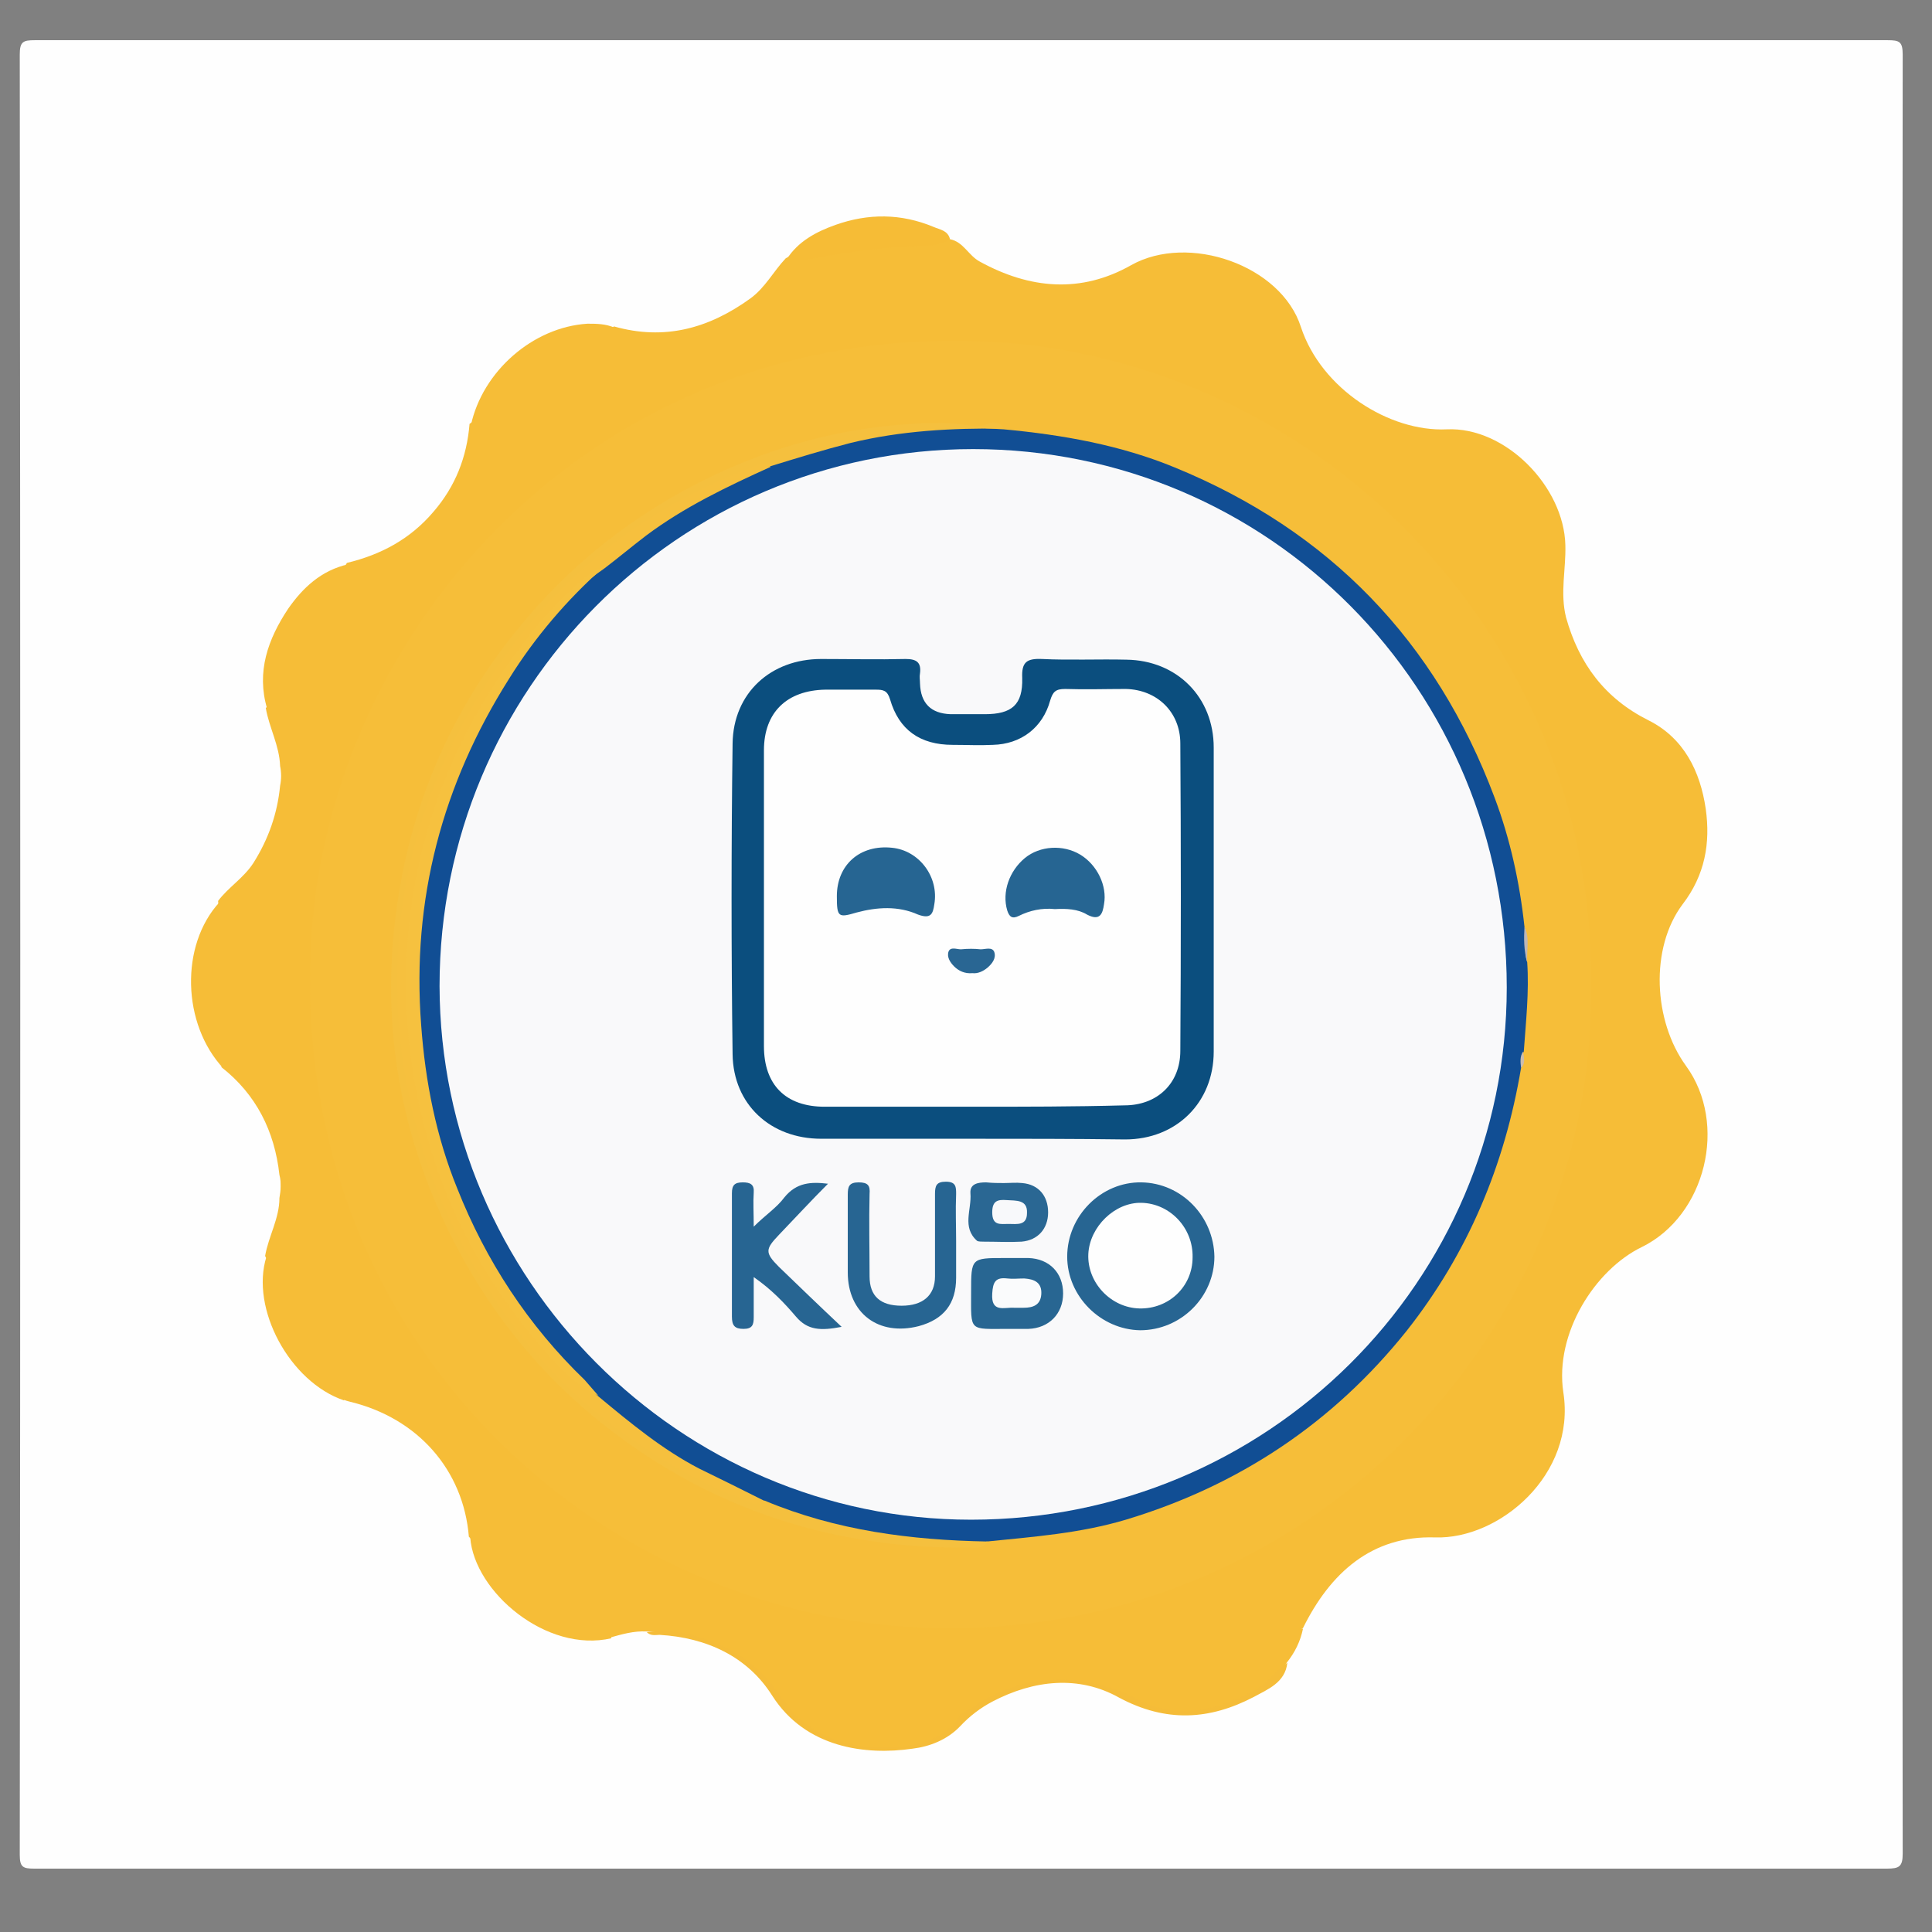 <?xml version="1.0" encoding="utf-8"?>
<!-- Generator: Adobe Illustrator 21.1.0, SVG Export Plug-In . SVG Version: 6.00 Build 0)  -->
<svg version="1.1" id="Layer_1" xmlns="http://www.w3.org/2000/svg" xmlns:xlink="http://www.w3.org/1999/xlink" x="0px" y="0px"
	 viewBox="0 0 283.5 283.5" style="enable-background:new 0 0 283.5 283.5;" xml:space="preserve">
<rect x="0" y="0" width="283.5" height="283.5" fill="#808080" stroke="none"/>
<style type="text/css">
	.st0{fill:#FEFEFE;}
	.st1{fill:#F6BD37;}
	.st2{fill:#F6BC36;}
	.st3{fill:#F5BC38;}
	.st4{fill:#F6BE39;}
	.st5{fill:#114E94;}
	.st6{fill:#F5C03E;}
	.st7{fill:#BFB7B5;}
	.st8{fill:#CBBCAD;}
	.st9{fill:#F9F9FA;}
	.st10{fill:#F6C03E;}
	.st11{fill:#F6C13F;}
	.st12{fill:#0B4E7E;}
	.st13{fill:#276592;}
	.st14{fill:#286692;}
	.st15{fill:#2A6793;}
	.st16{fill:#FAFBFC;}
	.st17{fill:#F8F9FB;}
	.st18{fill:#266592;}
	.st19{fill:#296693;}
</style>
<g>
	<g>
		<path class="st0" d="M141.1,274.2c-45.4,0-90.7,0-136.1,0c-1.6,0-2.1-0.2-2.1-2C3,184.2,3,96.1,2.9,8c0-1.9,0.5-2.1,2.2-2.1
			c90.6,0,181.3,0,271.9,0c1.7,0,2.2,0.2,2.2,2.1c-0.1,88-0.1,176,0,264c0,1.9-0.5,2.2-2.3,2.2C231.6,274.2,186.3,274.2,141.1,274.2
			z"/>
		<path class="st1" d="M139.4,35.1c2,0.4,2.7,2.4,4.4,3.3c7.3,4,14.8,4.7,22.2,0.5c8.4-4.7,22,0,24.9,9.1c3,9.1,13,15.4,21.4,15
			c8.6-0.4,17.2,8.4,17.4,17c0.1,3.5-0.8,7,0.1,10.6c1.9,6.8,5.7,11.9,12.1,15.1c5.2,2.6,7.6,7.5,8.4,13c0.7,5-0.1,9.7-3.4,14
			c-4.8,6.4-4.3,17.1,0.5,23.7c6.2,8.5,2.9,22-6.5,26.6c-6.8,3.3-12.8,12.6-11.5,21.3c1.9,12.1-9.4,21.6-18.8,21.3
			c-9.3-0.3-15.4,5.2-19.4,13.3c-3.8,2.4-8,4.2-12.2,5.8c-4.4,1.6-8.9,2.9-13.2,4.6c-7.5-3.6-14.7-3.3-21.9,0.9
			c-1.2,0.7-2,2.1-3.6,2.1c-8.4,0-16.7-1.1-25-2.4c-0.6-0.1-1-0.5-1.4-1c-4.6-6.7-11.2-9.4-19-9.5c-1.9-0.1-3.6,0.4-5.4,0.9
			c-4.9-3.6-10.4-6.2-15.1-10.1c-1.9-1.6-3.9-2.9-5.6-4.7c-0.8-9.8-7.5-17.4-17.4-19.8c-0.4-0.1-0.8-0.2-1.1-0.4
			c-3.3-6.4-7.3-12.3-10-19c-0.3-0.8-1.1-1.3-1.4-2c0.5-2.9,2.1-5.5,2.1-8.5c0.2-1.1,0.3-2.3,0-3.4c-0.7-6.4-3.4-11.8-8.5-15.8
			c-0.3-5.2-1.1-10.3-0.6-15.5c0.3-3,0.4-5.9,0.1-8.9c1.5-2,3.8-3.4,5.2-5.6c2.2-3.5,3.5-7.2,3.9-11.3c0.2-1,0.2-1.9,0-2.9
			c-0.1-3-1.6-5.6-2.1-8.5c1.6-1.7,2.3-3.8,3.2-5.8c2.5-5.4,5.8-10.3,8.7-15.5c5-1.2,9.3-3.5,12.7-7.5c3.2-3.7,4.9-8,5.3-12.9
			c6.9-5,14-9.8,21.2-14.3c7.4,2.1,13.9,0.3,20-4.1c2.2-1.6,3.4-4,5.2-5.9c1.7-1,3.6-0.9,5.5-1.3c5.5-1.1,11-1.3,16.6-1.9
			C138.1,34.9,138.7,35,139.4,35.1z"/>
		<path class="st1" d="M166.1,248.9c2.3-1.6,5-2.1,7.5-2.9c5.2-1.7,10.3-3.7,15.1-6.2c0.8-0.4,1.6-0.9,2.5-0.8
			c-0.4,1.9-1.2,3.5-2.4,5c-4.1,6.2-14.3,9.3-21.1,6.4C167.1,250.1,166.1,250.1,166.1,248.9z"/>
		<path class="st1" d="M90.2,48.1c-0.3,2.1-2.2,2.3-3.5,3.1c-5,3-9.9,6.1-14.3,9.9c-0.9,0.8-1.9,1.6-3.3,1.3
			c1.7-7.9,9.1-14.4,17.1-14.9C87.5,47.5,88.9,47.5,90.2,48.1z"/>
		<path class="st1" d="M69,225.6c2.9,1,4.8,3.3,7.1,5.1c3.8,2.8,7.7,5.2,11.8,7.6c0.9,0.5,1.7,1,1.8,2.1
			C80.2,242.6,69.6,233.6,69,225.6z"/>
		<path class="st1" d="M51.1,82.8c0.3,1.8-1,3.1-1.8,4.4c-2.8,4.5-5.4,9-7.4,13.9c-0.5,1.2-0.9,2.7-2.7,2.9
			c-1.6-5.4,0.1-10.2,3.1-14.7C44.4,86.3,47.1,83.7,51.1,82.8z"/>
		<path class="st1" d="M32.2,132.4c1.9,2.1,1.1,4.7,0.9,7c-0.3,3.4-0.5,6.8,0.1,10.3c0.4,2.4,0.1,4.7-0.4,7.1
			C26.7,150.3,26.4,138.7,32.2,132.4z"/>
		<path class="st1" d="M39.1,184.4c1,0.1,1.6,0.7,2,1.6c2.3,5.9,5.4,11.4,8.8,16.7c0.6,0.9,0.8,1.8,0.6,2.8
			C42.5,202.8,36.7,192,39.1,184.4z"/>
		<path class="st2" d="M139.4,35.1c-1.7,1.1-3.7,0.9-5.4,1c-5.3,0.3-10.4,1-15.6,2c-0.9,0.2-2,0-3,0c1.7-2.7,4.4-4.1,7.2-5.1
			c4.8-1.7,9.6-1.7,14.4,0.3C137.9,33.7,139.1,33.8,139.4,35.1z"/>
		<path class="st3" d="M166.1,248.9c6.2,3.7,12.1,2.2,17.9-0.8c1.9-1,3.1-2.9,4.9-4.1c-0.3,2.9-2.9,3.9-4.9,5
			c-6.5,3.4-12.9,3.8-19.8,0.1c-5.9-3.3-12.5-2.6-18.6,0.6c-1.7,0.9-3.3,2.1-4.7,3.6c-1.9,2-4.5,3-7,3.3c-6.9,1-15.7-0.1-20.6-7.8
			c-3.6-5.7-9.6-8.5-16.5-8.9c-0.6,0-1.3,0.2-1.9-0.4c4.5-0.6,8.7,0.7,12.6,2.8c3.1,1.7,5.4,4.1,7.3,7c0.5,0.4,1.1,0.7,1.6,1.2
			c5.5,6,17.1,7,22.9,2c0.4-0.3,0.9-0.4,1.3-0.7c2.3-1.4,4.5-3,7-3.9C154.1,245.6,160.2,246.2,166.1,248.9z"/>
		<path class="st1" d="M41.2,172.6c0.6,1.1,0.6,2.3,0,3.4C41.3,174.9,41.2,173.7,41.2,172.6z"/>
		<path class="st1" d="M41.3,112.6c0.6,1,0.6,1.9,0,2.9C41.3,114.5,41.3,113.6,41.3,112.6z"/>
		<path class="st4" d="M233.5,144.6c0.5,51.4-41.9,95.5-96.3,94.3c-48.8-1-94.3-41.8-91.6-99.8c2.1-46.4,41.4-91.5,98.9-89
			C191.7,52.2,233.9,91.7,233.5,144.6z"/>
		<path class="st1" d="M140.8,251.9c-2.1,3-5.4,4.1-8.7,4.4c-5.5,0.5-10.6-0.5-14.9-4.2c-0.9-0.8-1.4-1.7-2.1-2.6
			c4.9-0.2,9.7,1.4,14.6,1.7c2.4,0.2,4.7,0.2,7.1,0.2C138.1,251.4,139.5,251.5,140.8,251.9z"/>
		<path class="st5" d="M223.2,156.7c-2.4,14.3-7.8,27.2-16.8,38.6c-10.8,13.5-24.6,22.7-41.2,27.7c-6.7,2-13.5,2.5-20.4,3.2
			c-2.8,0.8-5.5,0.3-8.3,0.2c-8.3-0.6-16.5-2-24.2-5.5c-9.2-4-17.7-9-25-15.9c-6.1-5.8-11.4-12.3-15.7-19.7
			c-5.2-8.9-8.1-18.5-9.8-28.6c-1.7-10.4-1.1-20.6,1.2-30.7c1.7-7.7,4.5-15,8.4-21.9c4.5-7.9,10.1-14.9,16.8-21
			c7.3-6.9,15.9-11.7,25.1-15.4c7.5-2.6,15.1-4.6,23-5c3.7-0.2,7.3,0.1,11,0.3c8.6,0.8,17.1,2.3,25.1,5.6
			c22.7,9.3,38.3,25.5,46.9,48.4c2.3,6.1,3.7,12.5,4.4,19c0.5,1.7-0.2,3.5,0.4,5.2c0.3,4.4-0.2,8.8-0.5,13.1
			C223.1,155.1,223.6,156,223.2,156.7z"/>
		<path class="st6" d="M147.3,62.9c-7.6-0.1-15.1,0.3-22.5,2.1c-3.9,1-7.8,2.2-11.7,3.4c-2.1,0-3.8,1-5.6,1.8
			c-15.6,7.1-28.2,17.7-36.9,32.5c-6.7,11.4-10.7,23.7-11.4,37c-1.2,22.2,5.7,41.5,20,58.3c7.7,9,17.1,15.7,27.9,20.4
			c1.6,0.7,3.1,2,5.1,1.8c10.5,4.4,21.5,5.8,32.7,6c-0.6,1.1-1.7,0.9-2.6,0.9c-19.8,0.2-37.7-5.5-53.3-17.7
			c-11.8-9.2-20.3-21-25.9-34.9c-4.7-11.9-6.5-24.2-5.4-36.8c1.5-16.8,7.4-32,18.2-45.3c7.6-9.4,16.8-16.7,27.5-22
			c8.7-4.3,18-7.1,27.8-8c3.6-0.3,7.2-0.6,10.8,0c0.9,0.2,2,0.2,2.9-0.2C145.8,61.8,146.7,61.9,147.3,62.9z"/>
		<path class="st7" d="M224.1,141.2c-0.5-1.7-0.5-3.5-0.4-5.2C224.5,137.6,224,139.4,224.1,141.2z"/>
		<path class="st8" d="M223.2,156.7c-0.1-0.8-0.2-1.7,0.3-2.4C223.6,155.2,223.9,156,223.2,156.7z"/>
		<path class="st9" d="M64.5,144.7c0-43.5,35-78.8,78.3-78.8c43.4,0,78.3,35.2,78.3,79c0,43.2-35.2,78.1-78.6,78.1
			C99.7,223,64.6,187.7,64.5,144.7z"/>
		<path class="st10" d="M112.1,220.2c-0.6,0.7-1.3,0.5-2,0.2c-7.3-2.6-13.8-6.5-20-11.1c-7.5-5.6-13.7-12.5-18.7-20.5
			c-6.6-10.4-10.8-21.7-12.4-34c-2.7-20.8,2.3-39.7,13.9-56.8c9.3-13.8,21.9-23.5,37.4-29.4c0.9-0.3,1.8-1,2.8-0.1
			c-6.4,2.9-12.7,5.9-18.3,10.1c-2.1,1.6-4,3.2-6.1,4.8c-5.7,3.9-9.8,9.3-13.7,14.8c-8.2,11.6-13.1,24.5-14.4,38.7
			c-2,21.9,4.1,41.2,17.6,58.4c2.8,3.6,6,6.8,9.6,9.6c4.7,3.9,9.4,7.8,14.8,10.6C105.7,217,108.9,218.6,112.1,220.2z"/>
		<path class="st11" d="M87.8,204.8c-3.8-1.7-6.4-4.9-9-7.9c-7.3-8.6-12.7-18.3-15.9-29.3c-2.9-10-3.9-20.2-3-30.7
			c1.3-14.4,6.2-27.3,14.4-39.1c3.5-5,7.3-9.7,12.1-13.5c0.7-0.5,1.3-0.9,2.2-1.1c-5.4,4.8-10.1,10.3-13.9,16.4
			c-9.8,15.5-14.3,32.4-12.9,50.8c0.6,8.3,2.2,16.4,5.3,24c4.2,10.6,10.4,20.1,18.7,28.1C86.5,203.3,87.1,204,87.8,204.8z"/>
		<path class="st12" d="M142.6,167.1c-7.4,0-14.7,0-22.1,0c-7.4,0-12.9-5-13-12.4c-0.2-15.2-0.2-30.4,0-45.6
			c0.1-7.4,5.6-12.4,13-12.4c4.1,0,8.3,0.1,12.4,0c1.6,0,2.3,0.5,2.1,2.1c-0.1,0.5,0,1,0,1.5c0.1,2.9,1.6,4.4,4.5,4.5
			c1.7,0,3.3,0,5,0c4,0,5.6-1.4,5.5-5.3c-0.1-2.3,0.6-2.9,2.9-2.8c4.1,0.2,8.3,0,12.4,0.1c7.4,0.1,12.8,5.5,12.8,12.9
			c0,14.9,0,29.7,0,44.6c0,7.5-5.5,12.9-13,12.9C157.5,167.1,150,167.1,142.6,167.1z"/>
		<path class="st13" d="M167.3,195.2c-5.8-0.1-10.7-5-10.7-10.8c0-6,5-11,10.9-10.9c5.9,0.1,10.6,5,10.7,10.9
			C178.2,190.3,173.3,195.2,167.3,195.2z"/>
		<path class="st13" d="M121.5,173.7c-2.5,2.5-4.8,5-7.2,7.5c-2,2.1-2.1,2.6,0,4.7c2.9,2.8,5.8,5.6,9.2,8.8c-3.1,0.6-5,0.5-6.7-1.5
			c-1.7-2-3.6-4-6.2-5.8c0,2.2,0,4.1,0,5.9c0,1.1-0.2,1.7-1.5,1.7c-1.3,0-1.7-0.5-1.7-1.8c0-6,0-12.1,0-18.1c0-1.2,0.4-1.6,1.6-1.6
			c1.1,0,1.7,0.3,1.6,1.5c-0.1,1.5,0,2.9,0,5c1.7-1.7,3.4-2.8,4.5-4.3C116.9,173.5,119,173.4,121.5,173.7z"/>
		<path class="st13" d="M140.3,182.1c0,1.8,0,3.6,0,5.4c0,3.8-1.8,6.1-5.5,7.1c-5.9,1.5-10.4-1.9-10.4-7.9c0-3.8,0-7.6,0-11.4
			c0-1.2,0.2-1.8,1.6-1.8c1.4,0,1.7,0.5,1.6,1.7c-0.1,4,0,8.1,0,12.1c0,2.9,1.6,4.3,4.7,4.3c3.1,0,4.9-1.5,4.9-4.3c0-4,0-8.1,0-12.1
			c0-1.2,0.2-1.8,1.6-1.8c1.5,0,1.5,0.8,1.5,1.8C140.2,177.6,140.3,179.9,140.3,182.1z"/>
		<path class="st14" d="M148,195c-5.9,0-5.5,0.5-5.5-5.4c0-5,0-5,4.9-5c1.2,0,2.3,0,3.5,0c3.1,0.1,5.1,2.2,5.1,5.2
			c0,3-2.1,5.1-5.1,5.2C149.9,195,149,195,148,195z"/>
		<path class="st15" d="M147.3,173.6c0.9,0,1.8-0.1,2.7,0c2.4,0.2,3.8,1.9,3.8,4.3c0,2.4-1.5,4.1-3.9,4.3c-1.8,0.1-3.6,0-5.5,0
			c-0.3,0-0.8,0-1-0.1c-2.3-2-0.8-4.6-1-7c-0.1-1.4,1.1-1.6,2.3-1.6C145.7,173.6,146.5,173.6,147.3,173.6
			C147.3,173.6,147.3,173.6,147.3,173.6z"/>
		<path class="st0" d="M142.8,162.4c-7.3,0-14.5,0-21.8,0c-5.7,0-8.9-3.2-8.9-8.9c0-14.5,0-28.9,0-43.4c0-5.6,3.4-8.8,9-8.9
			c2.5,0,5,0,7.4,0c1.1,0,1.7,0.1,2.1,1.4c1.3,4.5,4.4,6.7,9.2,6.7c2,0,4,0.1,5.9,0c4.1-0.1,7.3-2.5,8.4-6.5
			c0.4-1.3,0.8-1.7,2.2-1.7c3,0.1,5.9,0,8.9,0c4.6,0.1,8,3.4,8,8c0.1,15,0.1,30.1,0,45.1c0,4.8-3.4,8-8.2,8
			C157.6,162.4,150.2,162.4,142.8,162.4z"/>
		<path class="st0" d="M167.2,192c-4.2-0.1-7.7-3.8-7.5-8c0.2-4,3.9-7.6,7.8-7.5c4.2,0.1,7.6,3.7,7.5,8
			C175,188.8,171.5,192.1,167.2,192z"/>
		<path class="st16" d="M148.8,191.9c-1.4-0.1-3.4,0.8-3.2-2.1c0.1-1.7,0.5-2.4,2.2-2.2c0.8,0.1,1.6,0,2.5,0
			c1.5,0.1,2.6,0.6,2.5,2.3c-0.1,1.6-1.2,2-2.6,2C149.8,191.9,149.3,191.9,148.8,191.9z"/>
		<path class="st17" d="M148,179.6c-1.2,0-2.4,0.3-2.4-1.7c0-1.7,0.8-1.9,2.1-1.8c1.4,0.1,3.1-0.1,3,1.9
			C150.7,179.9,149.2,179.6,148,179.6z"/>
		<path class="st18" d="M122.8,131.5c0-4.6,3.4-7.6,8.1-7.1c4,0.4,6.9,4.3,6.2,8.3c-0.2,1.4-0.5,2.2-2.4,1.5c-2.9-1.3-6-1.1-9-0.3
			C123,134.7,122.8,134.6,122.8,131.5z"/>
		<path class="st18" d="M154.8,133.4c-1.9-0.2-3.7,0.2-5.3,1c-1,0.5-1.4,0.1-1.7-0.8c-0.8-2.7,0.3-5.8,2.6-7.7
			c2.2-1.8,5.6-2,8.1-0.5c2.5,1.5,4,4.6,3.5,7.3c-0.2,1.4-0.6,2.5-2.5,1.5C158.2,133.4,156.5,133.3,154.8,133.4z"/>
		<path class="st19" d="M142.7,142.8c-1.1,0.1-2-0.3-2.7-1c-0.6-0.6-1.1-1.4-0.8-2.2c0.3-0.7,1.2-0.3,1.8-0.3c1-0.1,2-0.1,2.9,0
			c0.7,0,1.7-0.4,2,0.4c0.3,0.9-0.3,1.7-1,2.3C144.3,142.5,143.5,142.9,142.7,142.8z"/>
	</g>
</g>
</svg>
